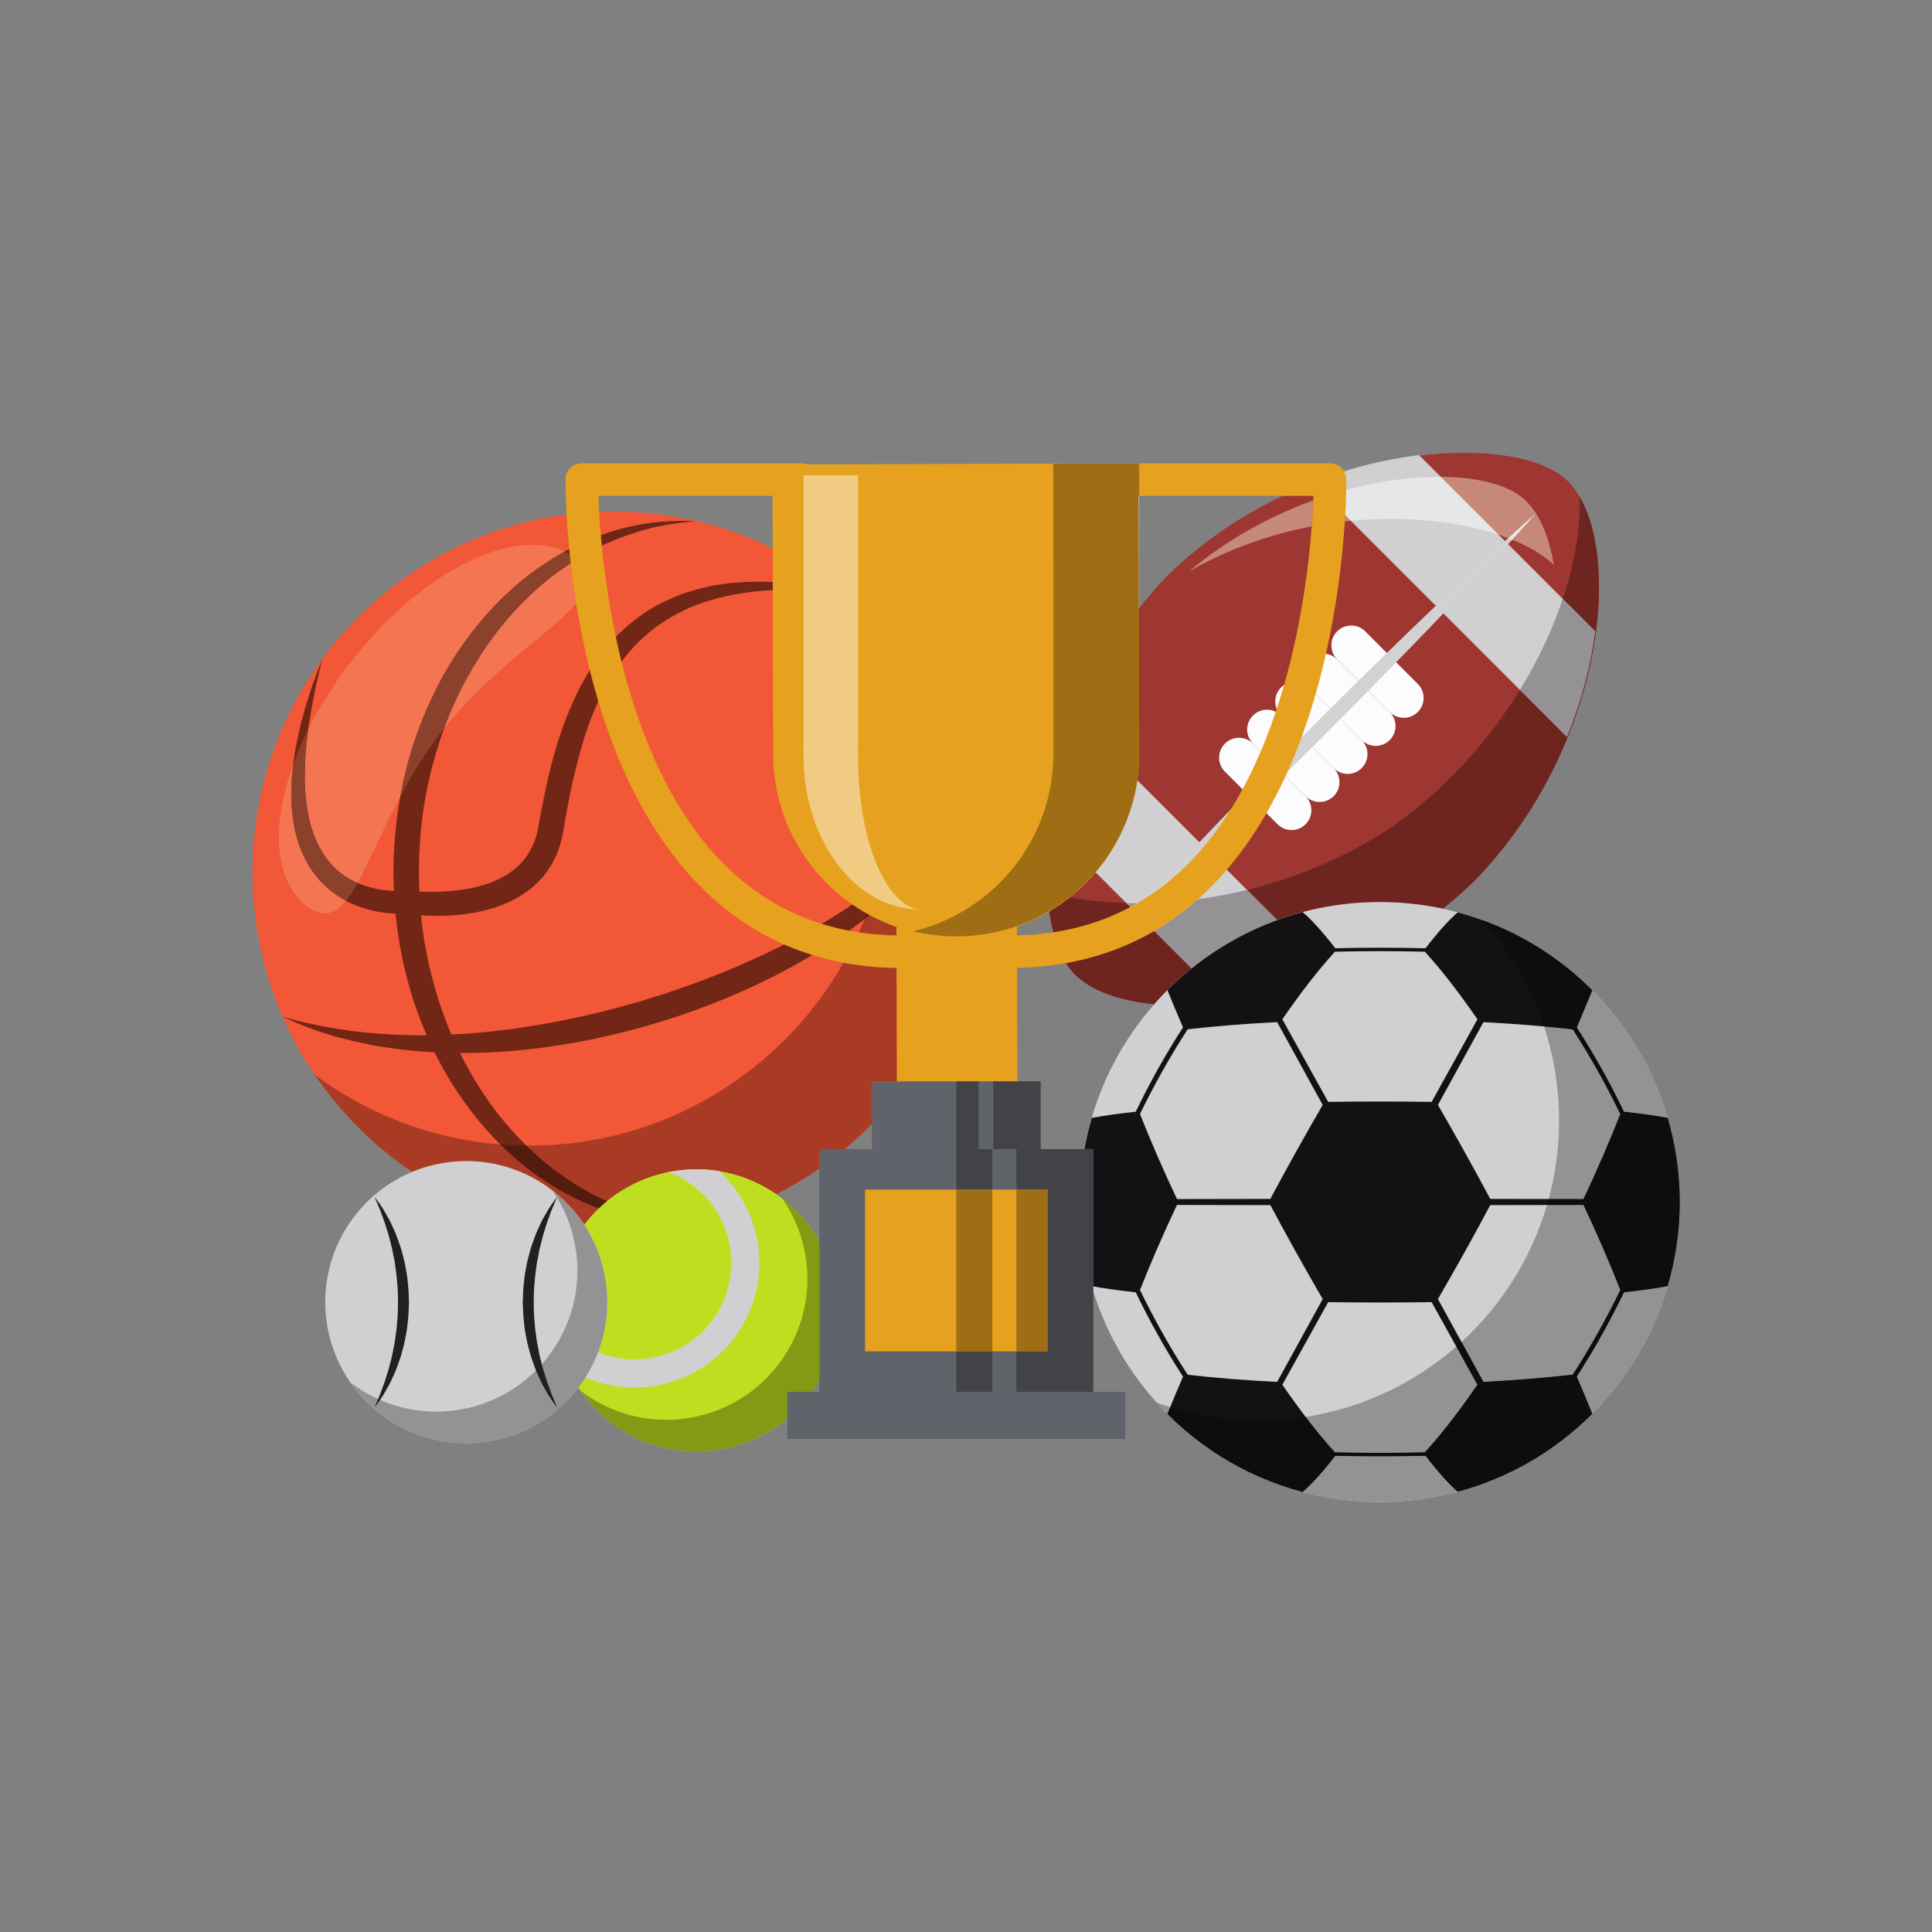 <svg xmlns="http://www.w3.org/2000/svg" xmlns:xlink="http://www.w3.org/1999/xlink" width="1080" zoomAndPan="magnify" viewBox="0 0 810 810" height="1080" preserveAspectRatio="xMidYMid meet" version="1.0"><rect x="0" y="0" width="810" height="810" fill="#808080" stroke="none"/><defs><clipPath id="5298333a5c"><path d="M 105.047 214 L 409 214 L 409 517 L 105.047 517 Z M 105.047 214 " clip-rule="nonzero"/></clipPath><clipPath id="cba1b1f8f8"><path d="M 452 378 L 705 378 L 705 629.66 L 452 629.66 Z M 452 378 " clip-rule="nonzero"/></clipPath><clipPath id="52cb3537b2"><path d="M 577 499 L 705 499 L 705 629.66 L 577 629.66 Z M 577 499 " clip-rule="nonzero"/></clipPath><clipPath id="c417642e1a"><path d="M 484 385 L 705 385 L 705 629.66 L 484 629.66 Z M 484 385 " clip-rule="nonzero"/></clipPath></defs><path fill="#9e3731" d="M 657.363 201.754 C 636 180.387 547.914 184.562 489.82 240.961 C 433.418 299.051 429.25 387.141 450.613 408.5 C 474.496 432.383 560.113 425.75 618.16 369.305 C 674.609 311.258 681.242 225.641 657.363 201.754 " fill-opacity="1" fill-rule="nonzero"/><path fill="#d0d0d2" d="M 594.922 190.801 C 580.777 192.547 565.5 196.227 550.184 202.184 L 656.934 308.938 C 663.082 293.809 666.953 278.727 668.809 264.699 L 594.922 190.801 " fill-opacity="1" fill-rule="nonzero"/><path fill="#d0d0d2" d="M 513.555 419.953 C 527.586 418.094 542.672 414.223 557.797 408.074 L 451.047 301.32 C 445.082 316.641 441.41 331.922 439.664 346.055 L 513.555 419.953 " fill-opacity="1" fill-rule="nonzero"/><path fill="#fcfcfe" d="M 560.613 276.465 C 557.367 273.211 557.367 267.945 560.613 264.699 C 563.863 261.453 569.133 261.453 572.379 264.699 L 594.418 286.738 C 597.668 289.988 597.668 295.258 594.418 298.504 C 591.172 301.754 585.902 301.754 582.656 298.504 L 560.613 276.465 " fill-opacity="1" fill-rule="nonzero"/><path fill="#fcfcfe" d="M 548.855 288.23 C 545.602 284.98 545.602 279.711 548.855 276.465 C 552.102 273.215 557.367 273.211 560.613 276.465 L 582.656 298.504 C 585.902 301.754 585.902 307.023 582.656 310.266 C 579.406 313.52 574.137 313.52 570.891 310.266 L 548.855 288.23 " fill-opacity="1" fill-rule="nonzero"/><path fill="#fcfcfe" d="M 537.09 299.988 C 533.844 296.742 533.844 291.477 537.09 288.23 C 540.332 284.98 545.602 284.98 548.855 288.23 L 570.891 310.266 C 574.137 313.52 574.137 318.781 570.891 322.027 C 567.641 325.277 562.379 325.277 559.129 322.027 L 537.09 299.988 " fill-opacity="1" fill-rule="nonzero"/><path fill="#fcfcfe" d="M 525.32 311.754 C 522.07 308.512 522.07 303.242 525.32 299.988 C 528.566 296.742 533.844 296.742 537.09 299.988 L 559.129 322.027 C 562.379 325.277 562.379 330.551 559.129 333.801 C 555.875 337.047 550.609 337.047 547.359 333.801 L 525.32 311.754 " fill-opacity="1" fill-rule="nonzero"/><path fill="#fcfcfe" d="M 513.559 323.523 C 510.305 320.277 510.312 315 513.559 311.754 C 516.809 308.504 522.07 308.512 525.32 311.754 L 547.359 333.801 C 550.609 337.047 550.609 342.312 547.359 345.566 C 544.117 348.805 538.848 348.805 535.602 345.559 L 513.559 323.523 " fill-opacity="1" fill-rule="nonzero"/><path fill="#d3d2d2" d="M 644.129 214.988 C 644.129 214.988 643.465 215.73 642.223 217.129 C 640.973 218.52 639.172 220.586 636.812 223.164 C 632.125 228.332 625.395 235.691 617.195 244.398 C 613.105 248.758 608.68 253.477 603.922 258.414 C 599.191 263.359 594.215 268.598 588.988 273.934 C 583.762 279.27 578.434 284.852 572.895 290.406 C 567.371 295.977 561.762 301.641 556.152 307.293 C 550.492 312.902 544.836 318.512 539.266 324.039 C 533.723 329.582 528.137 334.906 522.801 340.133 C 517.465 345.363 512.23 350.336 507.281 355.074 C 502.344 359.824 497.625 364.258 493.266 368.348 C 484.559 376.543 477.199 383.27 472.027 387.961 C 469.457 390.309 467.387 392.117 465.992 393.367 C 464.594 394.605 463.852 395.27 463.852 395.27 C 463.852 395.27 464.516 394.527 465.758 393.133 C 467.008 391.738 468.809 389.672 471.164 387.094 C 475.855 381.918 482.578 374.566 490.777 365.859 C 494.863 361.492 499.297 356.773 504.051 351.844 C 508.781 346.895 513.758 341.652 518.984 336.324 C 524.211 330.988 529.543 325.395 535.086 319.852 C 540.605 314.281 546.219 308.625 551.828 302.965 C 557.484 297.355 563.145 291.754 568.711 286.227 C 574.27 280.691 579.848 275.359 585.184 270.129 C 590.52 264.895 595.758 259.926 600.707 255.195 C 605.641 250.441 610.359 246.016 614.719 241.922 C 623.43 233.723 630.785 227 635.953 222.305 C 638.531 219.949 640.594 218.148 641.988 216.898 C 643.387 215.652 644.129 214.988 644.129 214.988 " fill-opacity="1" fill-rule="nonzero"/><path fill="#b2b1b1" d="M 450.586 408.469 C 450.574 408.457 450.562 408.449 450.555 408.438 C 450.562 408.445 450.574 408.457 450.586 408.469 M 450.547 408.434 C 450.316 408.199 450.09 407.953 449.859 407.703 C 450.09 407.953 450.316 408.199 450.547 408.434 M 449.844 407.684 C 449.844 407.684 449.844 407.684 449.836 407.68 C 449.836 407.684 449.844 407.684 449.844 407.684 M 604.922 380.973 C 609.461 377.348 613.883 373.461 618.16 369.305 C 618.188 369.273 618.219 369.25 618.242 369.219 C 618.211 369.25 618.188 369.273 618.16 369.305 C 613.883 373.461 609.461 377.348 604.922 380.973 M 618.25 369.215 C 618.277 369.184 618.297 369.16 618.324 369.137 C 618.301 369.16 618.273 369.191 618.25 369.215 M 618.332 369.129 C 618.355 369.102 618.387 369.078 618.41 369.047 C 618.379 369.078 618.355 369.102 618.332 369.129 M 618.41 369.047 C 618.441 369.016 618.465 368.992 618.488 368.965 C 618.465 368.992 618.441 369.016 618.41 369.047 M 618.492 368.965 C 631.516 355.5 641.863 340.578 649.785 325.289 C 641.867 340.57 631.516 355.5 618.492 368.965 M 649.801 325.277 C 649.812 325.254 649.824 325.23 649.836 325.203 C 649.824 325.23 649.812 325.254 649.801 325.277 " fill-opacity="1" fill-rule="nonzero"/><path fill="#6e2520" d="M 483.91 421.031 C 469.191 419.617 457.41 415.293 450.613 408.5 C 450.602 408.488 450.59 408.477 450.586 408.469 C 450.574 408.457 450.562 408.445 450.555 408.438 C 450.555 408.438 450.555 408.438 450.547 408.434 C 450.316 408.199 450.09 407.953 449.859 407.703 C 449.855 407.699 449.848 407.691 449.844 407.684 C 449.844 407.684 449.836 407.684 449.836 407.68 C 449.832 407.668 449.82 407.656 449.809 407.645 C 448.789 406.512 447.84 405.223 446.953 403.793 C 460.273 401.398 472.621 396.902 483.918 390.316 L 499.594 405.988 C 496.324 408.625 493.188 411.422 490.199 414.367 C 489.945 414.617 489.695 414.867 489.445 415.121 C 487.535 417.027 485.688 419 483.91 421.031 M 441.684 390.859 C 440.973 388.145 440.379 385.227 439.914 382.133 C 442.91 380.363 445.77 378.395 448.484 376.25 C 455.859 377.594 463.84 378.418 472.25 378.648 L 473.898 380.297 C 464.02 385.555 453.27 389.086 441.684 390.859 M 535.457 385.734 L 522.812 373.098 C 542.879 368.188 563.367 359.871 582.512 347.391 C 605.949 331.148 624.168 310.527 637.238 289.238 L 656.934 308.938 C 663.082 293.809 666.953 278.727 668.809 264.699 L 655.199 251.086 C 660.453 235.375 662.785 220.551 662.227 208.238 C 675.453 230.816 673.449 279.598 649.836 325.203 C 649.824 325.23 649.812 325.254 649.801 325.277 C 649.793 325.277 649.793 325.281 649.785 325.289 C 641.863 340.578 631.516 355.5 618.492 368.965 L 618.488 368.965 C 618.465 368.992 618.441 369.016 618.41 369.047 C 618.387 369.078 618.355 369.102 618.332 369.129 C 618.324 369.129 618.324 369.129 618.324 369.137 C 618.297 369.16 618.277 369.184 618.25 369.215 L 618.242 369.219 C 618.219 369.25 618.188 369.273 618.16 369.305 C 613.883 373.461 609.461 377.348 604.922 380.973 C 596.387 379.148 587.543 378.191 578.461 378.191 C 563.359 378.191 548.871 380.855 535.457 385.734 " fill-opacity="1" fill-rule="nonzero"/><path fill="#949294" d="M 656.934 308.938 L 637.238 289.238 C 645.066 276.492 651.051 263.516 655.199 251.086 L 668.809 264.699 C 666.953 278.727 663.082 293.809 656.934 308.938 " fill-opacity="1" fill-rule="nonzero"/><path fill="#949294" d="M 499.594 405.988 L 483.918 390.316 C 490.371 386.555 496.484 382.109 502.25 376.988 C 509.008 376.074 515.887 374.789 522.812 373.098 L 535.457 385.734 C 522.34 390.508 510.254 397.398 499.594 405.988 M 473.898 380.297 L 472.25 378.648 C 473.738 378.688 475.238 378.711 476.754 378.711 C 475.809 379.258 474.855 379.785 473.898 380.297 " fill-opacity="1" fill-rule="nonzero"/><path fill="#c68878" d="M 498.559 239.555 C 514.75 225.945 532.848 216.191 550.625 209.77 C 550.492 212.758 550.289 216.438 549.961 220.684 C 532.766 223.98 515.168 230.008 498.559 239.555 M 651.449 236.852 C 647.363 232.879 641.391 229.266 633.984 226.277 C 634.996 225.164 635.941 224.129 636.812 223.164 C 639.172 220.586 640.973 218.52 642.223 217.129 C 643.082 216.16 643.664 215.508 643.945 215.199 C 647.477 220.75 650.027 228.16 651.449 236.852 M 632.316 225.617 C 631.02 225.121 629.684 224.645 628.309 224.188 L 604.023 199.906 C 620.055 200.02 632.812 203.469 639.332 209.562 C 641.012 211.125 642.543 213.008 643.926 215.176 C 643.613 215.445 642.961 216.031 641.988 216.898 C 640.594 218.148 638.531 219.949 635.953 222.305 C 634.84 223.316 633.625 224.422 632.316 225.617 M 563.836 218.598 C 563.891 217.699 563.945 216.832 563.992 215.996 L 566.34 218.34 C 565.508 218.418 564.668 218.508 563.836 218.598 " fill-opacity="1" fill-rule="nonzero"/><path fill="#e7e6e8" d="M 628.309 224.188 C 615.852 220.055 600.25 217.523 583.168 217.523 C 577.695 217.523 572.062 217.789 566.34 218.34 L 563.992 215.996 C 564.246 211.578 564.359 207.984 564.406 205.414 C 578.289 201.652 591.609 199.906 603.246 199.906 C 603.504 199.906 603.77 199.906 604.023 199.906 L 628.309 224.188 " fill-opacity="1" fill-rule="nonzero"/><path fill="#e8e8e9" d="M 633.984 226.277 C 633.434 226.047 632.879 225.832 632.316 225.617 C 633.625 224.422 634.84 223.316 635.953 222.305 C 638.531 219.949 640.594 218.148 641.988 216.898 C 642.961 216.031 643.613 215.445 643.926 215.176 C 643.93 215.18 643.938 215.191 643.945 215.199 C 643.664 215.508 643.082 216.16 642.223 217.129 C 640.973 218.52 639.172 220.586 636.812 223.164 C 635.941 224.129 634.996 225.164 633.984 226.277 " fill-opacity="1" fill-rule="nonzero"/><g clip-path="url(#5298333a5c)"><path fill="#f25738" d="M 408.43 365.688 C 408.43 449.238 340.691 516.969 257.148 516.969 C 173.602 516.969 105.871 449.238 105.871 365.688 C 105.871 282.133 173.602 214.402 257.148 214.402 C 340.691 214.402 408.43 282.133 408.43 365.688 " fill-opacity="1" fill-rule="nonzero"/></g><path fill="#712616" d="M 291.492 512.816 C 291.492 512.816 289.836 512.871 286.742 512.973 C 283.652 513.02 279.039 512.93 273.242 512.227 C 267.465 511.41 260.434 510.047 252.699 507.273 C 244.965 504.551 236.5 500.531 228.074 494.848 C 219.574 489.258 211.211 481.926 203.492 473.16 C 195.801 464.387 188.719 454.172 183 442.77 C 177.277 431.383 172.551 418.977 169.602 405.902 L 169.023 403.461 L 168.539 400.988 C 168.215 399.336 167.898 397.684 167.582 396.035 C 167.109 392.695 166.473 389.371 166.168 385.996 C 165.309 379.281 165.066 372.473 164.93 365.688 L 165.051 360.621 L 165.117 358.148 L 165.277 355.578 L 165.617 350.426 L 166.164 345.367 C 166.469 341.992 167.102 338.668 167.574 335.332 C 167.891 333.676 168.207 332.023 168.531 330.371 L 169.016 327.91 L 169.598 325.461 C 172.52 312.383 177.27 299.98 182.988 288.594 C 188.711 277.195 195.777 266.965 203.48 258.199 C 211.207 249.434 219.562 242.098 228.062 236.504 C 236.5 230.828 244.957 226.801 252.699 224.082 C 260.434 221.312 267.465 219.941 273.242 219.133 C 279.051 218.43 283.633 218.34 286.73 218.395 C 289.836 218.496 291.492 218.555 291.492 218.555 C 291.492 218.555 289.848 218.711 286.766 219.004 C 283.691 219.297 279.207 220.008 273.625 221.234 C 268.062 222.598 261.43 224.656 254.223 227.887 C 247.027 231.137 239.324 235.648 231.652 241.504 C 229.707 242.926 227.883 244.598 225.938 246.168 C 224.109 247.887 222.172 249.547 220.359 251.414 C 218.547 253.273 216.656 255.105 214.898 257.133 C 213.062 259.082 211.363 261.207 209.609 263.336 C 206.207 267.664 202.887 272.254 199.91 277.219 C 198.359 279.652 196.965 282.223 195.5 284.785 C 194.754 286.051 194.137 287.402 193.449 288.719 C 192.777 290.055 192.062 291.363 191.465 292.738 C 188.879 298.156 186.672 303.863 184.652 309.695 C 184.168 311.16 183.734 312.648 183.27 314.133 C 182.797 315.609 182.348 317.102 181.977 318.621 C 181.57 320.125 181.156 321.633 180.738 323.148 C 180.391 324.68 180.039 326.211 179.688 327.746 L 179.16 330.051 L 178.73 332.383 C 178.441 333.938 178.156 335.5 177.867 337.059 C 177.469 340.207 176.887 343.34 176.637 346.523 L 176.168 351.289 L 175.898 356.008 C 175.656 359.039 175.746 362.652 175.645 365.688 C 175.719 372.086 175.875 378.504 176.629 384.844 C 176.883 388.023 177.461 391.16 177.867 394.305 C 178.156 395.871 178.438 397.43 178.723 398.984 L 179.152 401.316 L 179.68 403.617 C 180.031 405.156 180.387 406.688 180.734 408.219 C 181.145 409.73 181.559 411.246 181.965 412.746 C 182.336 414.266 182.785 415.762 183.258 417.238 C 183.719 418.723 184.152 420.203 184.645 421.676 C 186.66 427.508 188.867 433.207 191.449 438.625 C 194.027 444.047 196.848 449.254 199.891 454.164 C 202.875 459.117 206.195 463.711 209.605 468.043 C 211.352 470.164 213.051 472.293 214.887 474.238 C 216.645 476.266 218.535 478.109 220.348 479.969 C 222.16 481.828 224.098 483.484 225.926 485.207 C 227.871 486.781 229.699 488.449 231.645 489.875 C 239.316 495.723 247.023 500.246 254.219 503.492 C 261.43 506.715 268.062 508.781 273.625 510.137 C 279.219 511.359 283.664 512.07 286.762 512.363 C 289.848 512.656 291.492 512.816 291.492 512.816 " fill-opacity="1" fill-rule="nonzero"/><path fill="#712616" d="M 118.535 426.301 L 123.527 427.609 L 126.016 428.277 L 128.531 428.824 L 133.512 429.949 L 138.547 430.852 C 141.887 431.504 145.277 431.887 148.633 432.387 C 152 432.805 155.383 433.082 158.754 433.387 C 162.145 433.535 165.504 433.879 168.891 433.93 C 172.281 433.953 175.648 434.16 179.035 434.016 L 184.102 433.906 L 185.367 433.902 L 185.684 433.895 L 185.93 433.883 L 186.578 433.848 L 189.141 433.723 L 194.285 433.469 C 195.996 433.379 197.637 433.203 199.309 433.07 L 204.316 432.633 L 209.348 432.027 C 211.02 431.801 212.703 431.672 214.371 431.426 L 219.383 430.695 C 226.059 429.707 232.711 428.508 239.312 427.129 C 242.625 426.492 245.898 425.641 249.191 424.922 C 252.484 424.184 255.738 423.266 259.008 422.441 L 268.758 419.715 L 278.422 416.691 C 281.609 415.594 284.828 414.57 288.004 413.434 C 291.164 412.242 294.363 411.156 297.484 409.887 C 303.777 407.453 310.008 404.867 316.129 402.039 L 320.734 399.945 L 325.266 397.715 C 328.312 396.262 331.266 394.652 334.258 393.098 C 337.254 391.555 340.129 389.812 343.078 388.18 C 345.949 386.434 348.887 384.773 351.699 382.93 C 357.379 379.328 362.816 375.383 368.098 371.242 C 373.297 367.023 378.422 362.641 382.891 357.672 C 387.449 352.789 391.562 347.469 394.824 341.609 C 398.094 335.781 400.402 329.309 400.977 322.449 L 400.977 322.441 L 401.02 322.375 L 401.941 321.82 L 401.121 322.523 L 401.164 322.449 L 401.227 327.645 L 400.617 332.848 L 399.375 337.957 C 398.855 339.633 398.215 341.27 397.633 342.938 C 394.977 349.469 391.199 355.488 386.992 361.129 C 382.727 366.746 377.793 371.762 372.727 376.621 C 370.145 378.98 367.52 381.32 364.762 383.48 C 362.07 385.723 359.254 387.793 356.441 389.875 C 353.637 391.969 350.707 393.875 347.836 395.867 C 344.863 397.691 341.941 399.629 338.918 401.363 C 335.895 403.109 332.895 404.898 329.789 406.488 L 325.164 408.941 L 320.477 411.258 C 314.227 414.344 307.82 417.102 301.379 419.742 C 298.156 421.07 294.867 422.219 291.613 423.465 C 288.34 424.652 285.031 425.75 281.738 426.887 L 271.75 429.938 C 268.387 430.84 265.043 431.824 261.668 432.664 C 254.898 434.312 248.109 435.863 241.246 437.07 C 234.391 438.285 227.5 439.344 220.566 440.027 C 217.098 440.391 213.641 440.762 210.16 440.922 L 204.938 441.238 L 199.676 441.371 C 197.93 441.406 196.152 441.492 194.43 441.48 L 189.293 441.418 L 186.715 441.391 L 186.074 441.379 L 185.68 441.371 L 185.352 441.359 L 184.051 441.293 L 178.832 440.984 C 171.879 440.527 164.961 439.672 158.105 438.566 C 154.691 437.883 151.277 437.238 147.895 436.441 C 144.535 435.559 141.145 434.852 137.859 433.715 C 131.203 431.797 124.766 429.145 118.535 426.301 " fill-opacity="1" fill-rule="nonzero"/><path fill="#712616" d="M 352.492 248.238 L 344.43 247.609 C 341.746 247.449 339.066 247.402 336.406 247.258 C 334.684 247.203 332.953 247.215 331.23 247.227 C 330.281 247.234 329.336 247.238 328.391 247.234 C 325.727 247.316 323.074 247.508 320.422 247.609 C 317.785 247.891 315.141 248.094 312.535 248.473 C 309.938 248.945 307.316 249.23 304.777 249.902 L 300.953 250.762 L 297.203 251.863 L 295.332 252.414 L 293.512 253.094 C 292.305 253.551 291.078 253.977 289.883 254.461 C 285.129 256.48 280.652 259.004 276.438 261.848 C 272.273 264.789 268.469 268.18 265.051 271.926 C 261.586 275.645 258.695 279.879 256.031 284.227 C 253.352 288.574 251.055 293.188 249.098 297.977 C 247.129 302.758 245.391 307.656 243.961 312.691 C 242.535 317.723 241.172 322.781 240.047 327.938 C 238.91 333.094 237.902 338.293 236.984 343.539 L 236.316 347.473 L 236.148 348.461 L 236.004 349.184 L 235.902 349.68 L 235.492 351.652 C 235.387 352.258 235.137 353.07 234.898 353.855 L 234.176 356.199 C 233.578 357.66 233.051 359.113 232.32 360.5 C 231.598 361.898 230.848 363.281 229.914 364.555 C 229.074 365.891 228.027 367.066 227.027 368.281 C 224.891 370.566 222.582 372.719 220.012 374.406 C 217.469 376.141 214.789 377.613 212.031 378.754 C 209.281 379.949 206.469 380.871 203.648 381.59 C 197.988 383.035 192.277 383.766 186.605 383.941 C 183.77 384.02 180.941 383.98 178.125 383.828 C 175.266 383.66 172.574 383.438 169.543 382.973 L 170.836 382.996 C 169.848 383.078 169.172 383.098 168.375 383.109 C 167.617 383.121 166.855 383.109 166.109 383.078 C 164.609 383.031 163.125 382.898 161.641 382.73 C 158.68 382.375 155.75 381.75 152.879 380.883 C 149.988 380.062 147.207 378.828 144.539 377.391 C 143.227 376.633 141.91 375.883 140.688 374.969 C 139.41 374.137 138.262 373.133 137.105 372.152 C 135.941 371.176 134.941 370.016 133.863 368.957 C 132.918 367.773 131.914 366.629 131.055 365.398 C 129.336 362.922 127.867 360.316 126.688 357.605 C 126.16 356.23 125.504 354.891 125.102 353.488 C 124.695 352.09 124.254 350.695 123.906 349.293 L 123.062 345.043 C 122.816 343.633 122.715 342.211 122.535 340.797 C 122.332 339.379 122.273 337.961 122.23 336.551 C 122.195 335.145 122.082 333.734 122.117 332.328 C 122.238 329.523 122.188 326.711 122.543 323.949 L 122.98 319.805 C 123.164 318.43 123.414 317.062 123.629 315.695 C 123.859 314.332 124.055 312.961 124.32 311.609 L 125.191 307.574 C 125.492 306.227 125.762 304.875 126.082 303.539 L 127.176 299.57 L 128.277 295.609 C 128.672 294.301 129.117 293.004 129.527 291.699 C 130.391 289.098 131.156 286.477 132.18 283.941 L 135.09 276.297 L 133.238 284.25 C 132.574 286.891 132.129 289.574 131.551 292.219 C 131.285 293.547 130.992 294.875 130.75 296.203 L 130.102 300.211 L 129.449 304.203 C 129.254 305.539 129.117 306.879 128.941 308.211 L 128.453 312.215 C 128.32 313.555 128.254 314.887 128.152 316.223 C 128.062 317.555 127.941 318.891 127.883 320.223 L 127.836 324.219 C 127.703 326.875 127.93 329.512 128.008 332.145 C 128.07 333.457 128.277 334.758 128.398 336.055 C 128.531 337.359 128.672 338.652 128.953 339.926 C 129.211 341.191 129.391 342.48 129.707 343.723 L 130.719 347.418 C 131.113 348.629 131.598 349.801 132.012 350.984 C 132.418 352.18 133.047 353.262 133.535 354.41 C 134.641 356.637 135.969 358.707 137.453 360.625 C 138.195 361.59 139.055 362.445 139.84 363.352 C 140.754 364.137 141.574 365.023 142.539 365.746 C 143.496 366.469 144.426 367.215 145.473 367.816 C 146.461 368.492 147.551 369.016 148.621 369.566 C 150.805 370.57 153.051 371.477 155.414 372.078 C 157.77 372.707 160.195 373.148 162.641 373.367 C 163.867 373.469 165.094 373.539 166.305 373.539 C 166.918 373.539 167.52 373.531 168.117 373.504 C 168.68 373.484 169.363 373.426 169.734 373.383 C 170.098 373.34 170.457 373.34 170.805 373.383 L 171.027 373.414 C 173.32 373.688 176 373.852 178.52 373.91 C 181.066 373.969 183.621 373.922 186.164 373.766 C 191.23 373.469 196.254 372.828 201.004 371.527 C 203.379 370.902 205.688 370.117 207.863 369.145 C 210.066 368.203 212.105 367.039 213.988 365.723 C 215.922 364.449 217.527 362.855 219.055 361.223 C 220.5 359.52 221.758 357.672 222.77 355.672 C 223.309 354.691 223.691 353.598 224.145 352.582 L 224.629 351.078 C 224.797 350.582 224.977 350.129 225.105 349.406 L 225.543 347.438 L 225.652 346.941 L 225.707 346.695 C 225.73 346.57 225.711 346.66 225.699 346.754 C 225.68 346.82 225.668 346.895 225.676 346.863 L 225.688 346.805 L 225.707 346.676 L 225.891 345.672 L 226.613 341.664 C 227.605 336.324 228.695 330.973 229.934 325.637 C 231.18 320.293 232.59 314.965 234.305 309.707 C 235.988 304.438 238.008 299.242 240.293 294.145 C 242.566 289.047 245.234 284.078 248.336 279.359 C 251.461 274.664 254.965 270.164 259.031 266.184 C 263.074 262.191 267.531 258.617 272.336 255.59 C 277.18 252.641 282.348 250.309 287.641 248.473 C 288.969 248.035 290.32 247.672 291.652 247.27 L 293.664 246.691 L 295.703 246.234 L 299.777 245.355 L 303.879 244.758 C 306.613 244.305 309.371 244.242 312.102 244.012 C 314.848 243.859 317.586 243.902 320.32 243.855 C 323.047 243.98 325.77 244.059 328.48 244.293 C 331.184 244.602 333.887 244.824 336.578 245.207 C 339.258 245.633 341.941 246.02 344.586 246.535 L 352.492 248.238 " fill-opacity="1" fill-rule="nonzero"/><path fill="#a93b25" d="M 375.867 392.188 C 370.449 392.098 365.188 391.668 360.078 390.895 C 360.898 389.07 361.68 387.223 362.43 385.363 C 363.145 384.801 363.859 384.227 364.559 383.648 C 368.164 385.586 371.938 387.246 375.855 388.598 L 375.867 392.188 " fill-opacity="1" fill-rule="nonzero"/><path fill="#541b0f" d="M 362.43 385.363 C 362.746 384.574 363.055 383.785 363.363 382.988 C 363.758 383.211 364.156 383.434 364.559 383.648 C 363.859 384.227 363.145 384.801 362.43 385.363 " fill-opacity="1" fill-rule="nonzero"/><path fill="#a93b25" d="M 244.93 513.477 C 241.41 508.117 236.957 503.246 231.598 499.109 C 220.844 490.812 208.137 486.797 195.531 486.797 C 187.766 486.797 180.047 488.316 172.836 491.301 C 156.738 480.477 142.836 466.637 131.938 450.594 C 154.031 466.984 180.738 477.504 209.766 479.832 C 215.656 485.691 221.828 490.742 228.074 494.848 C 235.898 500.117 243.738 503.965 251.012 506.664 C 248.91 508.684 246.934 510.879 245.102 513.258 C 245.043 513.332 244.988 513.402 244.93 513.477 M 254.461 503.602 C 254.379 503.562 254.301 503.527 254.219 503.492 C 247.023 500.246 239.316 495.723 231.645 489.875 C 229.699 488.449 227.871 486.781 225.926 485.207 C 224.211 483.594 222.398 482.031 220.688 480.309 C 221.117 480.316 221.547 480.316 221.98 480.316 C 278.41 480.316 327.629 449.41 353.637 403.613 C 360.777 404.953 368.207 405.684 375.91 405.797 L 376.047 453.383 L 365.57 453.383 L 365.57 471.188 C 361.949 474.906 358.141 478.438 354.156 481.77 L 343.512 481.77 L 343.512 489.91 C 337.773 493.898 331.758 497.504 325.484 500.688 C 315.289 493.652 303.586 490.238 291.957 490.238 C 278.523 490.238 265.199 494.797 254.461 503.602 " fill-opacity="1" fill-rule="nonzero"/><path fill="#541b0f" d="M 251.012 506.664 C 243.738 503.965 235.898 500.117 228.074 494.848 C 221.828 490.742 215.656 485.691 209.766 479.832 C 213.371 480.117 217.008 480.277 220.688 480.309 C 222.398 482.031 224.211 483.594 225.926 485.207 C 227.871 486.781 229.699 488.449 231.645 489.875 C 239.316 495.723 247.023 500.246 254.219 503.492 C 254.301 503.527 254.379 503.562 254.461 503.602 C 253.277 504.57 252.129 505.59 251.012 506.664 " fill-opacity="1" fill-rule="nonzero"/><path fill="#f47552" d="M 136.191 382.973 C 133.859 382.973 131.328 381.965 128.5 379.766 C 114.93 369.238 113.641 346.32 122.902 320.547 L 122.543 323.949 C 122.188 326.711 122.238 329.523 122.117 332.328 C 122.082 333.734 122.195 335.145 122.23 336.551 C 122.273 337.961 122.332 339.379 122.535 340.797 C 122.715 342.211 122.816 343.633 123.062 345.043 L 123.906 349.293 C 124.254 350.695 124.695 352.09 125.102 353.488 C 125.504 354.891 126.16 356.23 126.688 357.605 C 127.867 360.316 129.336 362.922 131.055 365.398 C 131.914 366.629 132.918 367.773 133.863 368.957 C 134.941 370.016 135.941 371.176 137.105 372.152 C 138.262 373.133 139.41 374.137 140.688 374.969 C 141.91 375.883 143.227 376.633 144.539 377.391 C 144.707 377.48 144.871 377.57 145.039 377.652 C 142.273 381.039 139.422 382.973 136.191 382.973 M 149.941 370.16 C 149.5 369.969 149.059 369.77 148.621 369.566 C 147.551 369.016 146.461 368.492 145.473 367.816 C 144.426 367.215 143.496 366.469 142.539 365.746 C 141.574 365.023 140.754 364.137 139.84 363.352 C 139.055 362.445 138.195 361.59 137.453 360.625 C 135.969 358.707 134.641 356.637 133.535 354.41 C 133.047 353.262 132.418 352.18 132.012 350.984 C 131.598 349.801 131.113 348.629 130.719 347.418 L 129.707 343.723 C 129.391 342.48 129.211 341.191 128.953 339.926 C 128.672 338.652 128.531 337.359 128.398 336.055 C 128.277 334.758 128.07 333.457 128.008 332.145 C 127.93 329.512 127.703 326.875 127.836 324.219 L 127.883 320.223 C 127.941 318.891 128.062 317.555 128.152 316.223 C 128.254 314.887 128.32 313.555 128.453 312.215 L 128.941 308.211 C 129.051 307.395 129.141 306.574 129.242 305.746 C 133.926 296.332 139.887 286.789 147.066 277.535 C 170.785 246.973 200.902 228.41 223.18 228.41 C 228.129 228.41 232.691 229.332 236.711 231.234 C 233.844 232.809 230.949 234.555 228.062 236.504 C 219.562 242.098 211.207 249.434 203.48 258.199 C 195.777 266.965 188.711 277.195 182.988 288.594 C 177.27 299.98 172.52 312.383 169.598 325.461 L 169.016 327.91 L 168.531 330.371 C 168.297 331.57 168.07 332.758 167.836 333.957 C 160.402 347.945 155.039 361.039 149.941 370.16 M 186.164 305.461 C 187.773 301.102 189.512 296.844 191.465 292.738 C 192.062 291.363 192.777 290.055 193.449 288.719 C 194.137 287.402 194.754 286.051 195.5 284.785 C 196.965 282.223 198.359 279.652 199.91 277.219 C 202.887 272.254 206.207 267.664 209.609 263.336 C 211.363 261.207 213.062 259.082 214.898 257.133 C 216.656 255.105 218.547 253.273 220.359 251.414 C 222.172 249.547 224.109 247.887 225.938 246.168 C 227.883 244.598 229.707 242.926 231.652 241.504 C 234.191 239.566 236.742 237.773 239.27 236.121 C 239.863 241.395 240.621 247.102 241.586 253.109 C 230.934 265.238 205.828 280.777 186.164 305.461 " fill-opacity="1" fill-rule="nonzero"/><path fill="#8b412c" d="M 167.836 333.957 C 168.07 332.758 168.297 331.57 168.531 330.371 L 169.016 327.91 L 169.598 325.461 C 172.52 312.383 177.27 299.98 182.988 288.594 C 188.711 277.195 195.777 266.965 203.48 258.199 C 211.207 249.434 219.562 242.098 228.062 236.504 C 230.949 234.555 233.844 232.809 236.711 231.234 C 237.453 231.582 238.164 231.965 238.863 232.375 C 238.988 233.602 239.125 234.848 239.27 236.121 C 236.742 237.773 234.191 239.566 231.652 241.504 C 229.707 242.926 227.883 244.598 225.938 246.168 C 224.109 247.887 222.172 249.547 220.359 251.414 C 218.547 253.273 216.656 255.105 214.898 257.133 C 213.062 259.082 211.363 261.207 209.609 263.336 C 206.207 267.664 202.887 272.254 199.91 277.219 C 198.359 279.652 196.965 282.223 195.5 284.785 C 194.754 286.051 194.137 287.402 193.449 288.719 C 192.777 290.055 192.062 291.363 191.465 292.738 C 189.512 296.844 187.773 301.102 186.164 305.461 C 185.77 305.957 185.379 306.453 184.992 306.957 C 178.125 315.801 172.562 325.062 167.836 333.957 " fill-opacity="1" fill-rule="nonzero"/><path fill="#8b412c" d="M 145.039 377.652 C 144.871 377.57 144.707 377.48 144.539 377.391 C 143.227 376.633 141.91 375.883 140.688 374.969 C 139.41 374.137 138.262 373.133 137.105 372.152 C 135.941 371.176 134.941 370.016 133.863 368.957 C 132.918 367.773 131.914 366.629 131.055 365.398 C 129.336 362.922 127.867 360.316 126.688 357.605 C 126.16 356.23 125.504 354.891 125.102 353.488 C 124.695 352.09 124.254 350.695 123.906 349.293 L 123.062 345.043 C 122.816 343.633 122.715 342.211 122.535 340.797 C 122.332 339.379 122.273 337.961 122.23 336.551 C 122.195 335.145 122.082 333.734 122.117 332.328 C 122.238 329.523 122.188 326.711 122.543 323.949 L 122.902 320.547 C 124.648 315.695 126.766 310.742 129.242 305.746 C 129.141 306.574 129.051 307.395 128.941 308.211 L 128.453 312.215 C 128.32 313.555 128.254 314.887 128.152 316.223 C 128.062 317.555 127.941 318.891 127.883 320.223 L 127.836 324.219 C 127.703 326.875 127.93 329.512 128.008 332.145 C 128.07 333.457 128.277 334.758 128.398 336.055 C 128.531 337.359 128.672 338.652 128.953 339.926 C 129.211 341.191 129.391 342.48 129.707 343.723 L 130.719 347.418 C 131.113 348.629 131.598 349.801 132.012 350.984 C 132.418 352.18 133.047 353.262 133.535 354.41 C 134.641 356.637 135.969 358.707 137.453 360.625 C 138.195 361.59 139.055 362.445 139.84 363.352 C 140.754 364.137 141.574 365.023 142.539 365.746 C 143.496 366.469 144.426 367.215 145.473 367.816 C 146.461 368.492 147.551 369.016 148.621 369.566 C 149.059 369.77 149.5 369.969 149.941 370.16 C 148.297 373.109 146.684 375.637 145.039 377.652 " fill-opacity="1" fill-rule="nonzero"/><g clip-path="url(#cba1b1f8f8)"><path fill="#d0d0d2" d="M 704.227 503.953 C 704.227 573.406 647.922 629.715 578.461 629.715 C 509.008 629.715 452.703 573.406 452.703 503.953 C 452.703 434.492 509.008 378.191 578.461 378.191 C 647.922 378.191 704.227 434.492 704.227 503.953 " fill-opacity="1" fill-rule="nonzero"/></g><path fill="#131113" d="M 621.934 579.363 C 616.238 568.973 609.785 557.223 602.859 544.637 C 610.305 531.832 617.766 518.438 624.797 505.25 C 638.789 505.234 652.047 505.215 663.883 505.184 C 669.801 517.703 674.961 529.73 679.328 540.82 C 673.418 552.957 666.672 565.098 659.379 576.312 C 647.809 577.652 635.152 578.672 621.934 579.363 M 597.379 608.898 C 584.863 609.191 572.195 609.191 559.676 608.898 C 552.699 601.25 545.195 591.535 537.629 580.547 C 543.375 570.219 549.891 558.484 556.848 545.93 C 571.195 546.133 585.871 546.133 600.223 545.93 C 607.176 558.484 613.684 570.207 619.426 580.535 C 611.871 591.531 604.359 601.25 597.379 608.898 M 497.938 576.367 C 490.641 565.141 483.871 553.004 477.941 540.855 C 482.332 529.754 487.52 517.715 493.453 505.184 C 505.312 505.215 518.598 505.234 532.598 505.25 C 539.645 518.438 547.102 531.844 554.551 544.648 C 547.621 557.227 541.145 568.992 535.445 579.383 C 522.207 578.707 509.535 577.695 497.938 576.367 M 497.938 431.531 C 509.535 430.203 522.207 429.195 535.445 428.52 C 541.145 438.906 547.621 450.68 554.551 463.25 C 547.102 476.062 539.645 489.461 532.598 502.648 C 518.598 502.668 505.312 502.684 493.453 502.715 C 487.52 490.184 482.332 478.137 477.941 467.043 C 483.871 454.895 490.641 442.754 497.938 431.531 M 559.676 399.008 C 572.195 398.703 584.863 398.703 597.379 399.008 C 604.359 406.652 611.871 416.363 619.426 427.359 C 613.684 437.688 607.176 449.418 600.223 461.977 C 585.871 461.766 571.195 461.766 556.848 461.973 C 549.891 449.41 543.375 437.68 537.629 427.352 C 545.195 416.363 552.699 406.652 559.676 399.008 M 659.379 431.582 C 666.672 442.797 673.418 454.938 679.328 467.078 C 674.961 478.168 669.793 490.195 663.883 502.715 C 652.047 502.684 638.789 502.668 624.797 502.648 C 617.766 489.465 610.305 476.07 602.859 463.262 C 609.785 450.684 616.238 438.926 621.934 428.543 C 635.152 429.23 647.809 430.242 659.379 431.582 M 667.57 592.691 C 665.605 587.863 663.477 582.719 661.062 577.141 C 668.316 565.973 675.027 553.891 680.859 541.797 C 687.867 541.035 694.023 540.18 699.172 539.223 C 702.438 528.027 704.227 516.195 704.227 503.953 C 704.227 491.703 702.438 479.879 699.172 468.684 C 694.023 467.719 687.867 466.863 680.859 466.105 C 675.027 454.012 668.316 441.93 661.062 430.762 C 663.477 425.176 665.605 420.035 667.57 415.211 C 652.199 399.773 632.824 388.332 611.16 382.504 C 607.602 385.539 603.055 390.574 597.656 397.559 C 585.094 397.266 572.379 397.262 559.82 397.547 C 554.332 390.477 549.723 385.41 546.129 382.41 C 524.355 388.18 504.895 399.648 489.445 415.121 C 491.41 419.973 493.555 425.137 495.98 430.738 C 488.719 441.914 482.008 454.004 476.168 466.094 C 469.121 466.852 462.93 467.719 457.75 468.684 C 454.492 479.879 452.703 491.703 452.703 503.953 C 452.703 516.195 454.492 528.027 457.75 539.223 C 462.93 540.18 469.121 541.043 476.168 541.809 C 482.008 553.902 488.719 565.984 495.98 577.156 C 493.555 582.762 491.41 587.922 489.445 592.773 C 504.887 608.258 524.352 619.719 546.129 625.492 C 549.723 622.488 554.332 617.418 559.82 610.352 C 572.379 610.633 585.094 610.633 597.656 610.34 C 603.055 617.328 607.609 622.367 611.16 625.391 C 632.832 619.57 652.199 608.129 667.57 592.691 " fill-opacity="1" fill-rule="nonzero"/><g clip-path="url(#52cb3537b2)"><path fill="#b2b1b1" d="M 578.359 629.715 C 578.348 629.715 578.344 629.715 578.336 629.715 C 578.344 629.715 578.348 629.715 578.359 629.715 M 578.254 629.715 C 578.242 629.715 578.227 629.715 578.215 629.715 C 578.227 629.715 578.246 629.715 578.254 629.715 M 578.145 629.715 C 578.133 629.715 578.121 629.715 578.113 629.715 C 578.125 629.715 578.133 629.715 578.145 629.715 M 578.043 629.715 C 578.023 629.715 578.012 629.715 578 629.715 C 578.012 629.715 578.031 629.715 578.043 629.715 M 577.934 629.715 C 577.922 629.715 577.91 629.715 577.895 629.715 C 577.906 629.715 577.922 629.715 577.934 629.715 M 577.828 629.715 C 577.816 629.715 577.805 629.715 577.793 629.715 C 577.805 629.715 577.816 629.715 577.828 629.715 M 577.719 629.715 C 577.707 629.715 577.703 629.715 577.684 629.715 C 577.695 629.715 577.707 629.715 577.719 629.715 M 577.617 629.715 C 577.605 629.715 577.59 629.707 577.578 629.707 C 577.59 629.707 577.602 629.715 577.617 629.715 M 577.504 629.707 C 577.492 629.707 577.488 629.707 577.477 629.707 C 577.488 629.707 577.492 629.707 577.504 629.707 M 577.398 629.707 C 577.387 629.707 577.379 629.707 577.375 629.707 C 577.379 629.707 577.387 629.707 577.398 629.707 M 577.277 629.707 C 577.277 629.707 577.27 629.707 577.266 629.707 C 577.27 629.707 577.27 629.707 577.277 629.707 M 577.164 629.707 C 577.164 629.707 577.156 629.707 577.164 629.707 M 704.227 503.875 C 704.227 503.867 704.227 503.867 704.227 503.863 L 704.227 503.855 C 704.227 503.863 704.227 503.867 704.227 503.875 M 704.227 503.805 C 704.227 503.793 704.227 503.785 704.227 503.773 C 704.227 503.773 704.227 503.766 704.227 503.762 C 704.227 503.781 704.227 503.793 704.227 503.805 M 704.227 503.73 C 704.227 503.707 704.227 503.691 704.227 503.664 C 704.227 503.691 704.227 503.707 704.227 503.73 M 704.227 503.637 C 704.227 503.613 704.227 503.574 704.227 503.551 C 704.227 503.574 704.227 503.613 704.227 503.637 M 704.227 503.523 C 704.227 503.5 704.227 503.473 704.227 503.457 C 704.227 503.473 704.227 503.5 704.227 503.523 M 704.227 503.422 C 704.227 503.402 704.227 503.379 704.227 503.359 C 704.227 503.379 704.227 503.402 704.227 503.422 M 704.227 503.332 C 704.227 503.301 704.227 503.281 704.227 503.254 C 704.227 503.281 704.227 503.301 704.227 503.332 M 704.227 503.234 C 704.227 503.207 704.227 503.176 704.227 503.145 C 704.227 503.176 704.227 503.207 704.227 503.234 M 704.223 503.109 C 704.223 503.09 704.223 503.074 704.223 503.055 C 704.223 503.074 704.223 503.09 704.223 503.109 M 704.223 503.016 C 704.223 502.996 704.223 502.977 704.223 502.961 C 704.223 502.977 704.223 502.996 704.223 503.016 M 704.223 502.926 C 704.223 502.895 704.223 502.863 704.223 502.836 C 704.223 502.863 704.223 502.895 704.223 502.926 M 704.223 502.816 C 704.223 502.785 704.223 502.77 704.223 502.746 C 704.223 502.77 704.223 502.793 704.223 502.816 M 704.223 502.707 C 704.223 502.691 704.223 502.668 704.223 502.648 C 704.223 502.668 704.223 502.684 704.223 502.707 M 704.223 502.613 C 704.223 502.594 704.223 502.57 704.223 502.555 C 704.223 502.57 704.223 502.59 704.223 502.613 M 704.223 502.523 C 704.223 502.492 704.223 502.465 704.215 502.434 C 704.223 502.465 704.223 502.492 704.223 502.523 M 704.215 502.398 C 704.215 502.375 704.215 502.363 704.215 502.344 C 704.215 502.363 704.215 502.379 704.215 502.398 M 704.215 502.301 C 704.215 502.285 704.215 502.266 704.215 502.25 C 704.215 502.266 704.215 502.285 704.215 502.301 M 704.215 502.211 C 704.215 502.188 704.215 502.172 704.215 502.148 C 704.215 502.164 704.215 502.188 704.215 502.211 M 704.215 502.098 C 704.215 502.082 704.215 502.051 704.215 502.031 C 704.215 502.059 704.215 502.074 704.215 502.098 M 704.211 501.992 C 704.211 501.973 704.211 501.961 704.211 501.941 C 704.211 501.961 704.211 501.973 704.211 501.992 M 704.211 501.902 C 704.211 501.883 704.211 501.867 704.211 501.848 C 704.211 501.867 704.211 501.883 704.211 501.902 M 704.211 501.805 C 704.211 501.781 704.211 501.746 704.211 501.723 C 704.211 501.75 704.211 501.781 704.211 501.805 M 704.211 501.688 C 704.211 501.668 704.211 501.648 704.211 501.633 C 704.211 501.648 704.211 501.668 704.211 501.688 M 704.203 501.59 C 704.203 501.574 704.203 501.559 704.203 501.543 C 704.203 501.555 704.203 501.574 704.203 501.59 M 704.203 501.496 C 704.203 501.477 704.203 501.465 704.203 501.445 C 704.203 501.465 704.203 501.477 704.203 501.496 M 704.203 501.395 C 704.203 501.367 704.203 501.352 704.203 501.328 C 704.203 501.344 704.203 501.367 704.203 501.395 M 704.199 501.273 C 704.199 501.262 704.199 501.25 704.199 501.23 C 704.199 501.25 704.199 501.262 704.199 501.273 M 704.199 501.184 C 704.199 501.172 704.199 501.16 704.199 501.148 C 704.199 501.16 704.199 501.172 704.199 501.184 M 704.199 501.094 C 704.199 501.082 704.199 501.074 704.199 501.07 C 704.199 501.074 704.199 501.086 704.199 501.094 M 704.191 500.945 C 704.191 500.938 704.191 500.934 704.191 500.934 C 704.191 500.934 704.191 500.938 704.191 500.945 M 704.191 500.867 C 704.191 500.855 704.191 500.848 704.191 500.844 C 704.191 500.848 704.191 500.855 704.191 500.867 M 704.191 500.777 C 704.188 500.77 704.188 500.766 704.188 500.758 C 704.188 500.766 704.188 500.77 704.191 500.777 M 704.188 500.551 C 704.188 500.539 704.188 500.539 704.18 500.531 C 704.188 500.539 704.188 500.543 704.188 500.551 M 704.18 500.465 C 704.18 500.461 704.18 500.449 704.18 500.441 C 704.18 500.453 704.18 500.461 704.18 500.465 M 704.18 500.383 C 704.18 500.375 704.18 500.371 704.18 500.371 C 704.18 500.371 704.18 500.375 704.18 500.383 M 704.172 500.156 C 704.168 500.148 704.168 500.137 704.168 500.133 C 704.168 500.137 704.168 500.148 704.172 500.156 M 704.168 500.066 C 704.168 500.059 704.168 500.059 704.168 500.047 C 704.168 500.055 704.168 500.059 704.168 500.066 M 704.16 499.824 C 704.16 499.824 704.16 499.824 704.16 499.82 L 704.16 499.824 M 704.156 499.754 C 704.156 499.742 704.156 499.75 704.156 499.734 C 704.156 499.742 704.156 499.75 704.156 499.754 M 704.145 499.352 L 704.145 499.348 L 704.145 499.352 " fill-opacity="1" fill-rule="nonzero"/></g><g clip-path="url(#c417642e1a)"><path fill="#949294" d="M 578.461 629.715 C 578.434 629.715 578.395 629.715 578.359 629.715 C 578.348 629.715 578.344 629.715 578.336 629.715 C 578.312 629.715 578.281 629.715 578.254 629.715 C 578.246 629.715 578.227 629.715 578.215 629.715 C 578.191 629.715 578.168 629.715 578.145 629.715 C 578.133 629.715 578.125 629.715 578.113 629.715 C 578.09 629.715 578.066 629.715 578.043 629.715 C 578.031 629.715 578.012 629.715 578 629.715 C 577.977 629.715 577.961 629.715 577.934 629.715 C 577.922 629.715 577.906 629.715 577.895 629.715 C 577.875 629.715 577.852 629.715 577.828 629.715 C 577.816 629.715 577.805 629.715 577.793 629.715 C 577.77 629.715 577.742 629.715 577.719 629.715 C 577.707 629.715 577.695 629.715 577.684 629.715 C 577.668 629.715 577.637 629.715 577.617 629.715 C 577.602 629.715 577.59 629.707 577.578 629.707 C 577.551 629.707 577.527 629.707 577.504 629.707 C 577.492 629.707 577.488 629.707 577.477 629.707 C 577.449 629.707 577.422 629.707 577.398 629.707 C 577.387 629.707 577.379 629.707 577.375 629.707 C 577.336 629.707 577.309 629.707 577.277 629.707 C 577.27 629.707 577.27 629.707 577.266 629.707 C 577.23 629.707 577.199 629.707 577.164 629.707 C 577.156 629.707 577.164 629.707 577.164 629.707 C 553.16 629.461 530.781 622.488 511.789 610.59 C 522.297 617.164 533.844 622.23 546.129 625.492 C 549.723 622.488 554.332 617.418 559.82 610.352 C 566.02 610.488 572.258 610.562 578.496 610.562 C 584.898 610.562 591.293 610.488 597.656 610.34 C 603.055 617.328 607.609 622.367 611.16 625.391 C 632.832 619.57 652.199 608.129 667.57 592.691 C 665.605 587.863 663.477 582.719 661.062 577.141 C 668.316 565.973 675.027 553.891 680.859 541.797 C 687.867 541.035 694.023 540.18 699.172 539.223 C 702.422 528.082 704.211 516.309 704.227 504.125 C 704.133 573.496 647.859 629.715 578.461 629.715 M 578.48 609.113 C 572.199 609.113 565.918 609.043 559.676 608.898 C 555.727 604.562 551.602 599.566 547.395 594.055 C 571.363 590.32 593.086 579.816 610.555 564.566 C 613.672 570.176 616.641 575.523 619.426 580.535 C 611.871 591.531 604.359 601.25 597.379 608.898 C 591.105 609.043 584.789 609.113 578.48 609.113 M 489.445 592.77 C 487.914 591.23 486.418 589.652 484.957 588.035 C 486.82 588.711 488.703 589.348 490.598 589.934 C 490.211 590.891 489.82 591.836 489.445 592.77 M 621.934 579.363 C 619.051 574.105 615.977 568.5 612.746 562.609 C 629.465 547.309 642.043 527.547 648.586 505.215 C 653.895 505.207 659.012 505.195 663.883 505.184 C 669.801 517.703 674.961 529.73 679.328 540.82 C 673.418 552.957 666.672 565.098 659.379 576.312 C 647.809 577.652 635.152 578.672 621.934 579.363 M 704.227 504.074 C 704.227 504.059 704.227 504.047 704.227 504.035 C 704.227 504.047 704.227 504.059 704.227 504.074 M 704.227 503.863 C 704.227 503.852 704.227 503.84 704.227 503.832 C 704.227 503.84 704.227 503.844 704.227 503.855 L 704.227 503.863 M 704.227 503.773 C 704.227 503.762 704.227 503.754 704.227 503.742 C 704.227 503.75 704.227 503.754 704.227 503.762 C 704.227 503.766 704.227 503.773 704.227 503.773 M 704.227 503.73 C 704.203 491.566 702.422 479.812 699.172 468.684 C 694.023 467.719 687.867 466.863 680.859 466.105 C 675.027 454.012 668.316 441.93 661.062 430.762 C 663.477 425.176 665.605 420.035 667.57 415.211 C 654.66 402.25 638.938 392.105 621.406 385.734 C 621.402 385.73 621.387 385.723 621.383 385.711 C 668.336 402.758 702.258 446.969 704.145 499.348 L 704.145 499.352 C 704.148 499.453 704.148 499.559 704.156 499.664 C 704.156 499.688 704.156 499.719 704.156 499.734 C 704.156 499.75 704.156 499.742 704.156 499.754 C 704.16 499.773 704.16 499.801 704.16 499.82 C 704.16 499.824 704.16 499.824 704.16 499.824 C 704.16 499.902 704.168 499.977 704.168 500.047 C 704.168 500.059 704.168 500.059 704.168 500.066 C 704.168 500.082 704.168 500.113 704.168 500.133 C 704.168 500.137 704.168 500.148 704.172 500.156 C 704.172 500.227 704.172 500.297 704.18 500.371 C 704.18 500.371 704.18 500.375 704.18 500.383 C 704.18 500.398 704.18 500.426 704.18 500.441 C 704.18 500.449 704.18 500.461 704.18 500.465 C 704.18 500.488 704.18 500.508 704.18 500.531 C 704.188 500.539 704.188 500.539 704.188 500.551 C 704.188 500.617 704.188 500.688 704.188 500.758 C 704.188 500.766 704.188 500.77 704.191 500.777 C 704.191 500.801 704.191 500.824 704.191 500.844 C 704.191 500.848 704.191 500.855 704.191 500.867 C 704.191 500.891 704.191 500.91 704.191 500.934 C 704.191 500.934 704.191 500.938 704.191 500.945 C 704.191 500.984 704.191 501.027 704.199 501.07 C 704.199 501.074 704.199 501.082 704.199 501.094 C 704.199 501.113 704.199 501.129 704.199 501.148 C 704.199 501.16 704.199 501.172 704.199 501.184 C 704.199 501.203 704.199 501.215 704.199 501.23 C 704.199 501.25 704.199 501.262 704.199 501.273 C 704.199 501.293 704.199 501.309 704.203 501.328 C 704.203 501.352 704.203 501.367 704.203 501.395 C 704.203 501.41 704.203 501.43 704.203 501.445 C 704.203 501.465 704.203 501.477 704.203 501.496 C 704.203 501.512 704.203 501.523 704.203 501.543 C 704.203 501.559 704.203 501.574 704.203 501.59 C 704.203 501.602 704.203 501.613 704.211 501.633 C 704.211 501.648 704.211 501.668 704.211 501.688 C 704.211 501.699 704.211 501.711 704.211 501.723 C 704.211 501.746 704.211 501.781 704.211 501.805 C 704.211 501.824 704.211 501.828 704.211 501.848 C 704.211 501.867 704.211 501.883 704.211 501.902 C 704.211 501.914 704.211 501.93 704.211 501.941 C 704.211 501.961 704.211 501.973 704.211 501.992 C 704.215 502.004 704.215 502.02 704.215 502.031 C 704.215 502.051 704.215 502.082 704.215 502.098 C 704.215 502.117 704.215 502.129 704.215 502.148 C 704.215 502.172 704.215 502.188 704.215 502.211 C 704.215 502.223 704.215 502.234 704.215 502.25 C 704.215 502.266 704.215 502.285 704.215 502.301 C 704.215 502.312 704.215 502.332 704.215 502.344 C 704.215 502.363 704.215 502.375 704.215 502.398 C 704.215 502.41 704.215 502.422 704.215 502.434 C 704.223 502.465 704.223 502.492 704.223 502.523 C 704.223 502.531 704.223 502.543 704.223 502.555 C 704.223 502.57 704.223 502.594 704.223 502.613 C 704.223 502.625 704.223 502.637 704.223 502.648 C 704.223 502.668 704.223 502.691 704.223 502.707 C 704.223 502.723 704.223 502.734 704.223 502.746 C 704.223 502.77 704.223 502.785 704.223 502.816 C 704.223 502.824 704.223 502.828 704.223 502.836 C 704.223 502.863 704.223 502.895 704.223 502.926 C 704.223 502.938 704.223 502.949 704.223 502.961 C 704.223 502.977 704.223 502.996 704.223 503.016 C 704.223 503.031 704.223 503.043 704.223 503.055 C 704.223 503.074 704.223 503.09 704.223 503.109 C 704.223 503.121 704.227 503.133 704.227 503.145 C 704.227 503.176 704.227 503.207 704.227 503.234 C 704.227 503.242 704.227 503.246 704.227 503.254 C 704.227 503.281 704.227 503.301 704.227 503.332 C 704.227 503.336 704.227 503.348 704.227 503.359 C 704.227 503.379 704.227 503.402 704.227 503.422 C 704.227 503.434 704.227 503.445 704.227 503.457 C 704.227 503.473 704.227 503.5 704.227 503.523 C 704.227 503.527 704.227 503.539 704.227 503.551 C 704.227 503.574 704.227 503.613 704.227 503.637 C 704.227 503.641 704.227 503.66 704.227 503.664 C 704.227 503.691 704.227 503.707 704.227 503.73 M 663.883 502.715 C 659.227 502.703 654.352 502.691 649.297 502.684 C 652.133 492.199 653.641 481.176 653.641 469.801 C 653.641 456.012 651.426 442.746 647.324 430.336 C 651.449 430.715 655.48 431.125 659.379 431.582 C 666.672 442.797 673.418 454.938 679.328 467.078 C 674.961 478.168 669.793 490.195 663.883 502.715 " fill-opacity="1" fill-rule="nonzero"/></g><path fill="#0f0c0d" d="M 546.129 625.492 C 533.844 622.23 522.297 617.164 511.789 610.59 C 503.672 605.5 496.18 599.516 489.445 592.77 C 489.82 591.836 490.211 590.891 490.598 589.934 C 502.383 593.586 514.898 595.562 527.887 595.562 C 534.52 595.562 541.039 595.047 547.395 594.055 C 551.602 599.566 555.727 604.562 559.676 608.898 C 565.918 609.043 572.199 609.113 578.48 609.113 C 584.789 609.113 591.105 609.043 597.379 608.898 C 604.359 601.25 611.871 591.531 619.426 580.535 C 616.641 575.523 613.672 570.176 610.555 564.566 C 611.297 563.922 612.023 563.273 612.746 562.609 C 615.977 568.5 619.051 574.105 621.934 579.363 C 635.152 578.672 647.809 577.652 659.379 576.312 C 666.672 565.098 673.418 552.957 679.328 540.82 C 674.961 529.73 669.801 517.703 663.883 505.184 C 659.012 505.195 653.895 505.207 648.586 505.215 C 648.828 504.379 649.07 503.535 649.297 502.684 C 654.352 502.691 659.227 502.703 663.883 502.715 C 669.793 490.195 674.961 478.168 679.328 467.078 C 673.418 454.938 666.672 442.797 659.379 431.582 C 655.48 431.125 651.449 430.715 647.324 430.336 C 641.809 413.648 632.895 398.512 621.406 385.734 C 638.938 392.105 654.66 402.25 667.57 415.211 C 665.605 420.035 663.477 425.176 661.062 430.762 C 668.316 441.93 675.027 454.012 680.859 466.105 C 687.867 466.863 694.023 467.719 699.172 468.684 C 702.422 479.812 704.203 491.566 704.227 503.73 C 704.227 503.738 704.227 503.738 704.227 503.742 C 704.227 503.754 704.227 503.762 704.227 503.773 C 704.227 503.785 704.227 503.793 704.227 503.805 C 704.227 503.816 704.227 503.82 704.227 503.832 C 704.227 503.84 704.227 503.852 704.227 503.863 C 704.227 503.867 704.227 503.867 704.227 503.875 C 704.227 503.898 704.227 503.93 704.227 503.953 C 704.227 503.977 704.227 504.008 704.227 504.035 C 704.227 504.047 704.227 504.059 704.227 504.074 C 704.227 504.09 704.227 504.109 704.227 504.125 C 704.211 516.309 702.422 528.082 699.172 539.223 C 694.023 540.18 687.867 541.035 680.859 541.797 C 675.027 553.891 668.316 565.973 661.062 577.141 C 663.477 582.719 665.605 587.863 667.57 592.691 C 652.199 608.129 632.832 619.57 611.16 625.391 C 607.609 622.367 603.055 617.328 597.656 610.34 C 591.293 610.488 584.898 610.562 578.496 610.562 C 572.258 610.562 566.02 610.488 559.82 610.352 C 554.332 617.418 549.723 622.488 546.129 625.492 " fill-opacity="1" fill-rule="nonzero"/><path fill="#bedf20" d="M 328.031 502.555 C 353.887 522.496 358.68 559.625 338.73 585.484 C 318.789 611.34 281.664 616.129 255.809 596.184 C 229.945 576.242 225.156 539.109 245.102 513.258 C 265.043 487.398 302.168 482.602 328.031 502.555 " fill-opacity="1" fill-rule="nonzero"/><path fill="#d0d0d2" d="M 280.207 491.43 C 283.938 492.809 287.52 494.773 290.828 497.32 C 308.527 510.977 311.82 536.484 298.168 554.188 C 284.512 571.895 259.004 575.184 241.297 561.527 C 237.992 558.98 235.184 556.012 232.906 552.758 C 233.312 559.906 235.012 566.957 237.953 573.543 C 260.516 587.945 290.84 582.977 307.492 561.379 C 324.148 539.785 321.25 509.199 301.594 491.027 C 294.484 489.859 287.223 490.012 280.207 491.43 " fill-opacity="1" fill-rule="nonzero"/><path fill="#b2b1b1" d="M 291.879 608.5 C 291.875 608.5 291.875 608.5 291.875 608.5 C 291.875 608.5 291.875 608.5 291.879 608.5 M 291.879 608.5 C 309.422 608.5 326.773 600.723 338.422 585.883 C 326.773 600.723 309.43 608.5 291.879 608.5 M 256.227 596.508 C 256.184 596.469 256.133 596.434 256.082 596.398 C 256.133 596.434 256.184 596.469 256.227 596.508 M 255.934 596.277 C 255.887 596.25 255.852 596.211 255.809 596.184 C 255.582 596.008 255.359 595.836 255.137 595.664 C 255.359 595.836 255.582 596.008 255.809 596.184 C 255.852 596.211 255.887 596.25 255.934 596.277 M 255.121 595.645 C 255.109 595.637 255.102 595.633 255.09 595.625 C 255.102 595.633 255.109 595.637 255.121 595.645 M 338.434 585.867 C 338.496 585.789 338.559 585.703 338.625 585.625 C 338.559 585.703 338.496 585.789 338.434 585.867 M 338.688 585.535 C 338.699 585.52 338.719 585.5 338.73 585.484 C 339.453 584.543 340.145 583.598 340.801 582.637 C 340.145 583.598 339.453 584.543 338.73 585.484 C 338.719 585.5 338.699 585.52 338.688 585.535 M 340.805 582.625 C 340.824 582.598 340.836 582.582 340.855 582.559 C 340.836 582.574 340.82 582.598 340.805 582.625 M 340.883 582.504 C 340.891 582.496 340.895 582.484 340.906 582.48 C 340.895 582.484 340.891 582.496 340.883 582.504 M 340.949 582.406 C 340.957 582.406 340.957 582.402 340.957 582.402 C 340.957 582.402 340.957 582.406 340.949 582.406 " fill-opacity="1" fill-rule="nonzero"/><path fill="#839a15" d="M 291.879 608.5 C 291.875 608.5 291.875 608.5 291.875 608.5 C 279.434 608.5 266.891 604.586 256.227 596.508 C 256.184 596.469 256.133 596.434 256.082 596.398 C 256.035 596.355 255.98 596.32 255.934 596.277 C 255.887 596.25 255.852 596.211 255.809 596.184 C 255.582 596.008 255.359 595.836 255.137 595.664 C 255.133 595.656 255.125 595.652 255.121 595.645 C 255.109 595.637 255.102 595.633 255.09 595.625 C 250.43 591.914 246.5 587.637 243.285 582.969 C 254.031 591.254 266.73 595.27 279.332 595.27 C 297.035 595.27 314.551 587.348 326.195 572.246 C 342.289 551.383 342.266 523.172 328.062 502.578 C 334.562 507.602 339.734 513.715 343.512 520.461 L 343.512 578.262 C 342.719 579.668 341.871 581.043 340.957 582.402 C 340.957 582.402 340.957 582.406 340.949 582.406 C 340.938 582.434 340.922 582.457 340.906 582.48 C 340.895 582.484 340.891 582.496 340.883 582.504 C 340.871 582.523 340.859 582.539 340.855 582.559 C 340.836 582.582 340.824 582.598 340.805 582.625 C 340.805 582.629 340.801 582.629 340.801 582.637 C 340.145 583.598 339.453 584.543 338.73 585.484 C 338.719 585.5 338.699 585.52 338.688 585.535 C 338.664 585.566 338.641 585.598 338.625 585.625 C 338.559 585.703 338.496 585.789 338.434 585.867 C 338.434 585.871 338.426 585.879 338.422 585.883 C 326.773 600.723 309.422 608.5 291.879 608.5 " fill-opacity="1" fill-rule="nonzero"/><path fill="#d0d0d2" d="M 231.598 499.109 C 257.453 519.055 262.25 556.188 242.305 582.039 C 222.355 607.895 185.23 612.691 159.375 592.742 C 133.52 572.801 128.723 535.672 148.668 509.82 C 168.609 483.957 205.738 479.16 231.598 499.109 " fill-opacity="1" fill-rule="nonzero"/><path fill="#231f20" d="M 157.023 590.137 C 157.023 590.137 157.562 588.773 158.562 586.426 C 158.812 585.84 159.109 585.203 159.387 584.484 C 159.648 583.773 159.93 583 160.234 582.176 C 160.535 581.355 160.859 580.488 161.199 579.574 C 161.508 578.645 161.801 577.652 162.125 576.629 C 162.438 575.602 162.801 574.551 163.102 573.438 C 163.383 572.316 163.676 571.164 163.98 569.98 C 164.129 569.387 164.277 568.781 164.434 568.18 C 164.547 567.562 164.668 566.934 164.781 566.309 C 165.027 565.051 165.285 563.766 165.535 562.461 C 165.895 559.828 166.312 557.121 166.496 554.34 C 166.832 551.57 166.789 548.738 166.879 545.918 C 166.785 543.094 166.828 540.258 166.492 537.496 C 166.293 534.715 165.883 532.012 165.523 529.371 C 165.266 528.07 165.016 526.781 164.762 525.527 C 164.645 524.898 164.531 524.27 164.418 523.66 C 164.262 523.051 164.105 522.453 163.961 521.859 C 163.656 520.672 163.363 519.523 163.078 518.398 C 162.785 517.285 162.418 516.23 162.109 515.203 C 161.777 514.18 161.492 513.188 161.176 512.262 C 160.832 511.34 160.516 510.465 160.211 509.641 C 159.914 508.816 159.625 508.043 159.367 507.328 C 159.094 506.613 158.801 505.98 158.547 505.398 C 157.562 503.062 157.02 501.691 157.02 501.691 C 157.02 501.691 157.887 502.859 159.355 504.965 C 159.715 505.496 160.141 506.07 160.551 506.723 C 160.934 507.398 161.359 508.121 161.801 508.895 C 162.246 509.676 162.719 510.508 163.215 511.383 C 163.691 512.273 164.094 513.254 164.566 514.254 C 165.02 515.262 165.535 516.297 165.984 517.41 C 166.395 518.527 166.816 519.695 167.246 520.891 C 167.461 521.488 167.676 522.102 167.898 522.715 C 168.078 523.344 168.258 523.984 168.441 524.625 C 168.812 525.91 169.16 527.23 169.488 528.582 C 169.992 531.324 170.691 534.133 170.898 537.059 C 171.305 539.961 171.336 542.938 171.469 545.918 C 171.332 548.891 171.305 551.867 170.906 554.773 C 170.691 557.699 169.996 560.512 169.496 563.246 C 169.172 564.602 168.812 565.918 168.449 567.203 C 168.262 567.852 168.082 568.484 167.902 569.113 C 167.684 569.734 167.465 570.344 167.258 570.941 C 166.82 572.137 166.402 573.301 165.996 574.422 C 165.539 575.531 165.027 576.566 164.57 577.582 C 164.098 578.582 163.699 579.555 163.219 580.445 C 162.723 581.332 162.246 582.164 161.797 582.945 C 161.355 583.723 160.934 584.449 160.547 585.125 C 160.133 585.777 159.715 586.336 159.355 586.871 C 157.898 588.957 157.023 590.137 157.023 590.137 " fill-opacity="1" fill-rule="nonzero"/><path fill="#231f20" d="M 233.613 590.137 C 233.613 590.137 232.734 588.957 231.273 586.871 C 230.922 586.336 230.496 585.777 230.082 585.125 C 229.699 584.449 229.277 583.723 228.832 582.945 C 228.383 582.164 227.914 581.332 227.414 580.445 C 226.93 579.555 226.535 578.582 226.059 577.582 C 225.602 576.566 225.09 575.531 224.641 574.422 C 224.234 573.301 223.809 572.137 223.379 570.941 C 223.164 570.344 222.949 569.734 222.734 569.113 C 222.555 568.484 222.367 567.852 222.188 567.203 C 221.816 565.918 221.465 564.602 221.137 563.246 C 220.641 560.512 219.938 557.699 219.723 554.773 C 219.324 551.867 219.301 548.891 219.16 545.918 C 219.301 542.938 219.328 539.961 219.73 537.059 C 219.938 534.133 220.641 531.324 221.141 528.582 C 221.469 527.238 221.816 525.91 222.188 524.625 C 222.375 523.984 222.555 523.344 222.734 522.715 C 222.953 522.102 223.168 521.488 223.383 520.891 C 223.816 519.695 224.238 518.527 224.648 517.41 C 225.094 516.297 225.609 515.262 226.062 514.254 C 226.535 513.254 226.938 512.273 227.414 511.383 C 227.914 510.508 228.383 509.676 228.828 508.895 C 229.277 508.121 229.695 507.398 230.078 506.723 C 230.488 506.07 230.914 505.496 231.273 504.965 C 232.738 502.859 233.613 501.691 233.613 501.691 C 233.613 501.691 233.066 503.062 232.082 505.398 C 231.828 505.98 231.535 506.613 231.262 507.328 C 231.004 508.043 230.719 508.816 230.418 509.641 C 230.113 510.465 229.797 511.34 229.457 512.262 C 229.137 513.188 228.852 514.18 228.523 515.203 C 228.211 516.23 227.848 517.285 227.555 518.398 C 227.266 519.523 226.973 520.672 226.668 521.859 C 226.523 522.453 226.367 523.051 226.215 523.66 C 226.102 524.27 225.984 524.898 225.867 525.527 C 225.617 526.789 225.371 528.07 225.113 529.371 C 224.75 532.012 224.336 534.715 224.145 537.496 C 223.805 540.258 223.844 543.094 223.754 545.918 C 223.84 548.738 223.797 551.57 224.133 554.34 C 224.316 557.121 224.734 559.828 225.094 562.461 C 225.352 563.766 225.602 565.051 225.848 566.309 C 225.969 566.934 226.082 567.562 226.195 568.18 C 226.352 568.781 226.5 569.387 226.656 569.98 C 226.957 571.164 227.25 572.316 227.535 573.438 C 227.828 574.551 228.199 575.602 228.504 576.629 C 228.832 577.652 229.125 578.645 229.438 579.574 C 229.777 580.488 230.102 581.355 230.398 582.176 C 230.699 583 230.98 583.773 231.242 584.484 C 231.52 585.203 231.824 585.84 232.07 586.426 C 233.074 588.773 233.613 590.137 233.613 590.137 " fill-opacity="1" fill-rule="nonzero"/><path fill="#b2b1b1" d="M 195.445 605.059 C 195.441 605.059 195.441 605.059 195.441 605.059 C 195.441 605.059 195.441 605.059 195.445 605.059 M 195.453 605.059 C 213.012 605.055 230.387 597.258 242.027 582.383 C 230.387 597.258 213.012 605.059 195.453 605.059 M 159.535 592.871 C 159.48 592.828 159.43 592.785 159.375 592.742 C 159.355 592.73 159.332 592.715 159.312 592.695 C 159.332 592.715 159.355 592.727 159.375 592.742 C 159.43 592.785 159.48 592.828 159.535 592.871 M 242.141 582.242 C 242.16 582.223 242.172 582.203 242.184 582.188 C 242.172 582.203 242.16 582.223 242.141 582.242 M 242.254 582.098 C 242.266 582.074 242.285 582.055 242.305 582.039 C 242.285 582.055 242.266 582.074 242.254 582.098 " fill-opacity="1" fill-rule="nonzero"/><path fill="#949294" d="M 195.445 605.059 C 195.441 605.059 195.441 605.059 195.441 605.059 C 182.898 605.059 170.262 601.082 159.535 592.871 C 159.48 592.828 159.43 592.785 159.375 592.742 C 159.355 592.727 159.332 592.715 159.312 592.695 C 154.367 588.875 150.219 584.41 146.852 579.531 C 150.535 582.371 154.453 584.711 158.508 586.555 C 157.543 588.824 157.023 590.137 157.023 590.137 C 157.023 590.137 157.887 588.98 159.328 586.918 C 166.875 590.215 174.906 591.828 182.902 591.828 C 198.199 591.828 213.348 585.918 224.699 574.574 C 225.137 575.621 225.629 576.613 226.059 577.582 C 226.535 578.582 226.93 579.555 227.414 580.445 C 227.914 581.332 228.383 582.164 228.832 582.945 C 229.277 583.723 229.699 584.449 230.082 585.125 C 230.496 585.777 230.922 586.336 231.273 586.871 C 232.734 588.957 233.613 590.137 233.613 590.137 C 233.613 590.137 233.074 588.773 232.07 586.426 C 231.824 585.84 231.52 585.203 231.242 584.484 C 230.98 583.773 230.699 583 230.398 582.176 C 230.102 581.355 229.777 580.488 229.438 579.574 C 229.125 578.645 228.832 577.652 228.504 576.629 C 228.199 575.602 227.828 574.551 227.535 573.438 C 227.41 572.953 227.285 572.457 227.16 571.961 C 228.055 570.949 228.922 569.895 229.762 568.812 C 245.125 548.895 245.809 522.293 233.488 502.004 C 233.562 501.801 233.613 501.691 233.613 501.691 C 233.613 501.691 233.551 501.77 233.438 501.926 C 232.863 500.98 232.262 500.055 231.633 499.137 C 257.461 519.086 262.23 556.199 242.305 582.039 C 242.285 582.055 242.266 582.074 242.254 582.098 C 242.23 582.129 242.207 582.156 242.184 582.188 C 242.172 582.203 242.16 582.223 242.141 582.242 C 242.105 582.289 242.07 582.336 242.027 582.383 C 230.387 597.258 213.012 605.055 195.453 605.059 C 195.445 605.059 195.445 605.059 195.445 605.059 " fill-opacity="1" fill-rule="nonzero"/><path fill="#231f20" d="M 157.023 590.137 C 157.023 590.137 157.543 588.824 158.508 586.555 C 158.781 586.68 159.051 586.797 159.328 586.918 C 157.887 588.98 157.023 590.137 157.023 590.137 " fill-opacity="1" fill-rule="nonzero"/><path fill="#231f20" d="M 233.613 590.137 C 233.613 590.137 232.734 588.957 231.273 586.871 C 230.922 586.336 230.496 585.777 230.082 585.125 C 229.699 584.449 229.277 583.723 228.832 582.945 C 228.383 582.164 227.914 581.332 227.414 580.445 C 226.93 579.555 226.535 578.582 226.059 577.582 C 225.629 576.613 225.137 575.621 224.699 574.574 C 225.543 573.73 226.363 572.863 227.16 571.961 C 227.285 572.457 227.41 572.953 227.535 573.438 C 227.828 574.551 228.199 575.602 228.504 576.629 C 228.832 577.652 229.125 578.645 229.438 579.574 C 229.777 580.488 230.102 581.355 230.398 582.176 C 230.699 583 230.98 583.773 231.242 584.484 C 231.52 585.203 231.824 585.84 232.07 586.426 C 233.074 588.773 233.613 590.137 233.613 590.137 M 233.488 502.004 C 233.469 501.973 233.457 501.957 233.438 501.926 C 233.551 501.77 233.613 501.691 233.613 501.691 C 233.613 501.691 233.562 501.801 233.488 502.004 " fill-opacity="1" fill-rule="nonzero"/><path fill="#e6a11e" d="M 423.496 405.812 C 419.738 405.812 416.695 402.77 416.695 399.008 C 416.695 395.258 419.738 392.207 423.496 392.207 C 453.258 392.207 478.41 382.062 498.25 362.051 C 543.414 316.496 549.805 232.223 550.703 207.871 L 465.465 207.871 C 461.711 207.871 458.664 204.828 458.664 201.078 C 458.664 197.32 461.711 194.277 465.465 194.277 L 557.648 194.277 C 561.379 194.277 564.41 197.277 564.441 201.016 C 564.488 205.605 564.832 314.164 507.938 371.602 C 485.441 394.293 457.031 405.812 423.496 405.812 " fill-opacity="1" fill-rule="nonzero"/><path fill="#e6a11e" d="M 378.051 405.812 C 381.809 405.812 384.852 402.77 384.852 399.008 C 384.852 395.258 381.809 392.207 378.051 392.207 C 348.289 392.207 323.137 382.062 303.297 362.051 C 258.137 316.496 251.746 232.223 250.844 207.871 L 336.086 207.871 C 339.836 207.871 342.887 204.828 342.887 201.078 C 342.887 197.32 339.836 194.277 336.086 194.277 L 243.898 194.277 C 240.168 194.277 237.137 197.277 237.098 201.016 C 237.062 205.605 236.711 314.164 293.609 371.602 C 316.109 394.293 344.516 405.812 378.051 405.812 " fill-opacity="1" fill-rule="nonzero"/><path fill="#e6a11e" d="M 477.637 315.832 C 477.637 314.695 477.25 195.402 477.199 194.277 L 323.887 194.719 C 323.84 195.844 324.156 315.145 324.156 316.281 C 324.25 349.816 345.855 378.254 375.855 388.598 L 376.066 458.07 L 426.559 457.922 L 426.359 388.457 C 456.297 377.93 477.734 349.367 477.637 315.832 " fill-opacity="1" fill-rule="nonzero"/><path fill="#b2b1b1" d="M 477.434 255.211 C 477.375 237.418 477.312 219.605 477.266 207.871 L 477.609 207.871 C 477.621 219.547 477.633 237.238 477.645 254.949 C 477.57 255.035 477.504 255.129 477.434 255.211 " fill-opacity="1" fill-rule="nonzero"/><path fill="#6e2520" d="M 476.992 326.066 C 477.422 322.715 477.645 319.301 477.637 315.832 C 477.637 315.266 477.535 285.262 477.434 255.211 C 477.504 255.129 477.57 255.035 477.645 254.949 C 477.656 285.09 477.66 315.266 477.66 315.832 C 477.66 319.301 477.434 322.715 476.992 326.066 " fill-opacity="1" fill-rule="nonzero"/><path fill="#9f6e14" d="M 477.609 207.871 L 477.266 207.871 C 477.23 199.719 477.207 194.504 477.199 194.277 L 477.582 194.277 C 477.59 194.504 477.602 199.719 477.609 207.871 " fill-opacity="1" fill-rule="nonzero"/><path fill="#b2b1b1" d="M 441.59 194.379 C 441.59 194.324 441.59 194.289 441.59 194.277 L 465.465 194.277 C 465.227 194.277 464.988 194.281 464.762 194.312 L 441.59 194.379 " fill-opacity="1" fill-rule="nonzero"/><path fill="#9f6e14" d="M 464.762 194.312 C 464.988 194.281 465.227 194.277 465.465 194.277 L 477.199 194.277 L 464.762 194.312 " fill-opacity="1" fill-rule="nonzero"/><path fill="#9f6e14" d="M 400.922 392.57 C 394.719 392.57 388.703 391.824 382.926 390.438 C 416.625 382.336 441.672 352.02 441.672 315.832 C 441.672 314.715 441.637 198.5 441.59 194.379 L 464.762 194.312 L 477.199 194.277 C 477.207 194.504 477.23 199.719 477.266 207.871 C 477.312 219.605 477.375 237.418 477.434 255.211 C 477.535 285.262 477.637 315.266 477.637 315.832 C 477.645 319.301 477.422 322.715 476.992 326.066 C 471.984 363.609 439.836 392.57 400.922 392.57 " fill-opacity="1" fill-rule="nonzero"/><path fill="#f0cb81" d="M 385.508 381.254 C 358.629 381.254 336.848 352.305 336.848 316.605 C 336.848 315.641 336.863 200.203 336.906 199.254 L 359.785 199.254 C 359.754 200.203 359.738 315.641 359.738 316.605 C 359.738 352.305 371.234 379.539 385.508 381.254 " fill-opacity="1" fill-rule="nonzero"/><path fill="#606369" d="M 365.57 481.77 L 436.277 481.77 L 436.277 453.383 L 365.57 453.383 Z M 365.57 481.77 " fill-opacity="1" fill-rule="nonzero"/><path fill="#424346" d="M 416.457 481.77 L 436.285 481.77 L 436.285 453.383 L 416.457 453.383 Z M 416.457 481.77 " fill-opacity="1" fill-rule="nonzero"/><path fill="#424346" d="M 400.922 481.77 L 410.219 481.77 L 410.219 453.383 L 400.922 453.383 Z M 400.922 481.77 " fill-opacity="1" fill-rule="nonzero"/><path fill="#606369" d="M 343.512 583.527 L 458.336 583.527 L 458.336 481.77 L 343.512 481.77 Z M 343.512 583.527 " fill-opacity="1" fill-rule="nonzero"/><path fill="#e6a11e" d="M 362.672 566.551 L 439.184 566.551 L 439.184 498.738 L 362.672 498.738 Z M 362.672 566.551 " fill-opacity="1" fill-rule="nonzero"/><path fill="#424346" d="M 458.336 583.527 L 426.141 583.527 L 426.141 566.551 L 439.184 566.551 L 439.184 498.738 L 426.141 498.738 L 426.141 481.77 L 458.336 481.77 L 458.336 583.527 " fill-opacity="1" fill-rule="nonzero"/><path fill="#9f6e14" d="M 426.141 566.551 L 439.184 566.551 L 439.184 498.738 L 426.141 498.738 Z M 426.141 566.551 " fill-opacity="1" fill-rule="nonzero"/><path fill="#424346" d="M 416.02 583.527 L 400.922 583.527 L 400.922 566.551 L 416.02 566.551 L 416.02 583.527 M 416.02 498.738 L 400.922 498.738 L 400.922 481.77 L 416.02 481.77 L 416.02 498.738 " fill-opacity="1" fill-rule="nonzero"/><path fill="#9f6e14" d="M 400.922 566.551 L 416.02 566.551 L 416.02 498.738 L 400.922 498.738 Z M 400.922 566.551 " fill-opacity="1" fill-rule="nonzero"/><path fill="#606369" d="M 471.766 583.527 L 330.082 583.527 L 330.082 603.293 L 471.766 603.293 L 471.766 583.527 " fill-opacity="1" fill-rule="nonzero"/></svg>